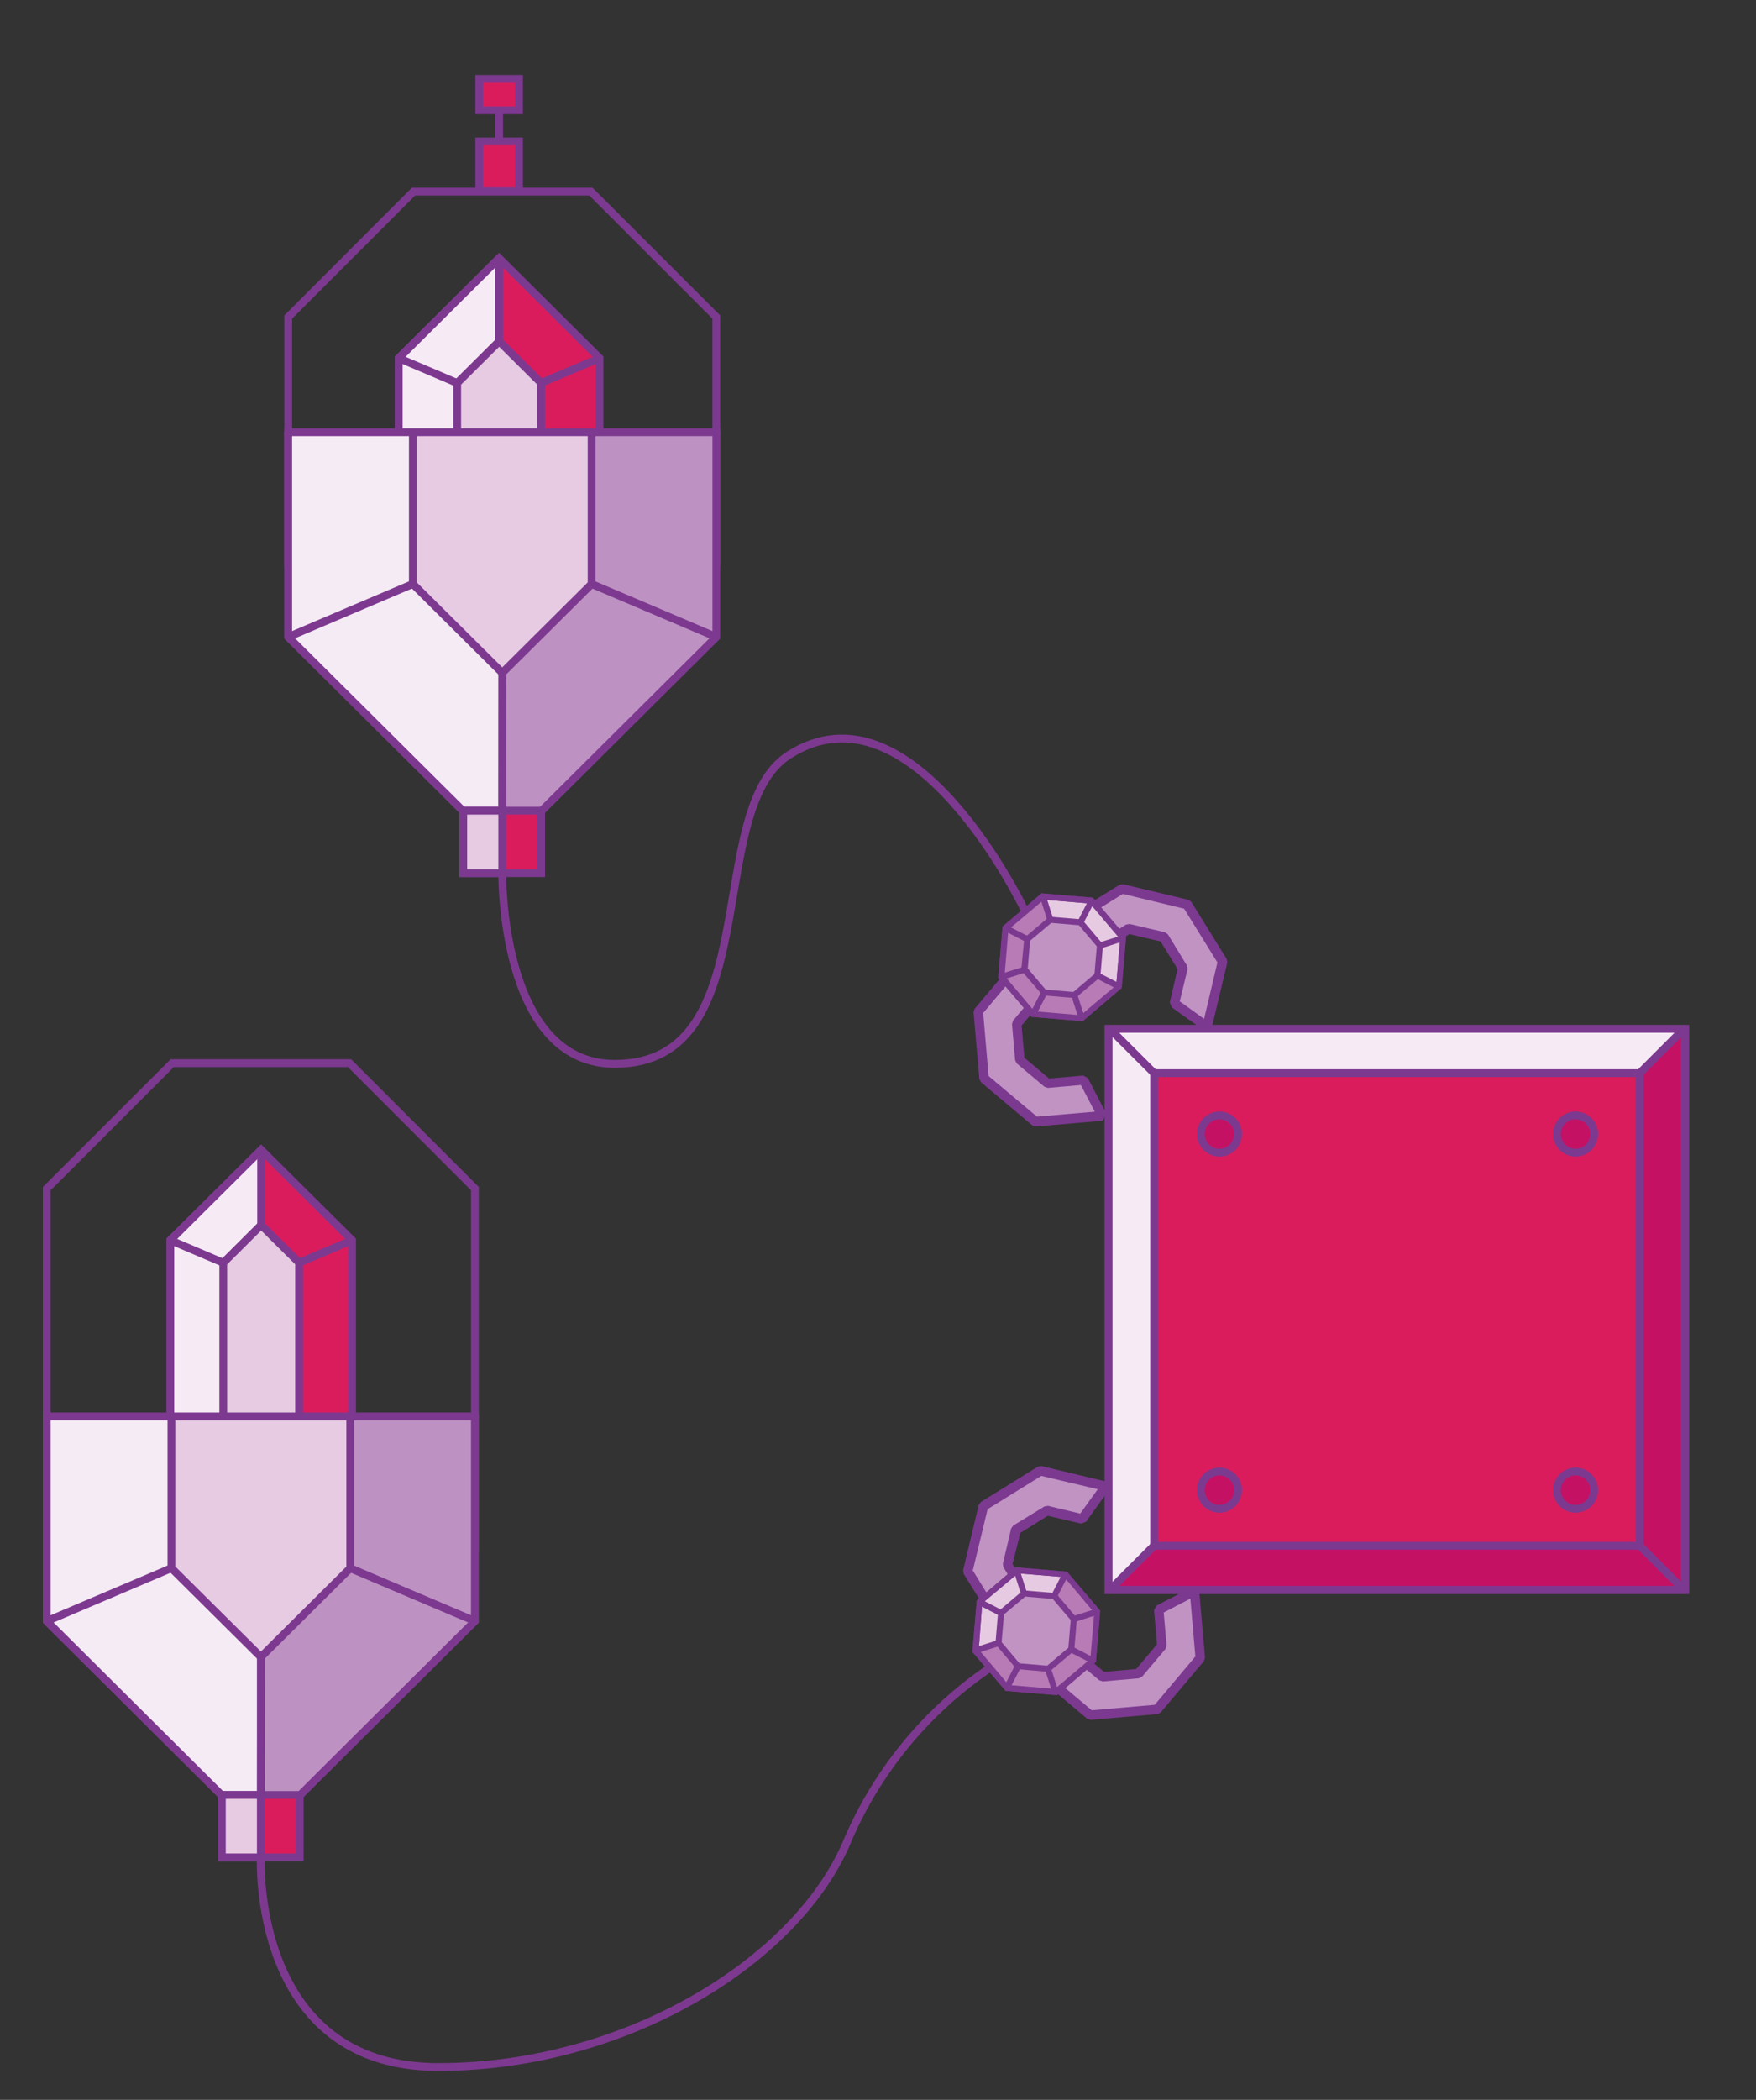 <svg xmlns="http://www.w3.org/2000/svg" width="225.26" height="269.3" viewBox="0 0 225.26 269.3"><rect x="0" y="0" width="225.26" height="269.3" fill="#333333" stroke="none"/><title>Artboard 12</title><g id="ILLO_2" data-name="ILLO 2"><polygon points="33.5 147.47 21.85 159.06 21.85 163.17 21.85 184.62 21.85 186.59 33.5 198.18 45.16 186.59 45.16 184.62 45.16 163.17 45.16 159.06 33.5 147.47" style="fill:#da1c5c;stroke:#7c3990;stroke-miterlimit:10"/><polyline points="33.5 147.47 21.85 159.06 21.85 163.17 21.85 184.62 21.85 186.59 33.5 198.18" style="fill:#f6ebf4;stroke:#7d3990;stroke-miterlimit:10"/><line x1="38.37" y1="183.71" x2="45.15" y2="186.59" style="fill:none;stroke:#7d3990;stroke-miterlimit:10"/><line x1="33.5" y1="188.54" x2="33.5" y2="198.18" style="fill:none;stroke:#7d3990;stroke-miterlimit:10"/><line x1="28.64" y1="183.7" x2="21.85" y2="186.59" style="fill:none;stroke:#7d3990;stroke-miterlimit:10"/><line x1="38.37" y1="161.94" x2="45.15" y2="159.06" style="fill:none;stroke:#7d3990;stroke-miterlimit:10"/><line x1="33.5" y1="157.11" x2="33.5" y2="147.47" style="fill:none;stroke:#7d3990;stroke-miterlimit:10"/><line x1="28.64" y1="161.95" x2="21.85" y2="159.06" style="fill:none;stroke:#7d3990;stroke-miterlimit:10"/><polygon points="33.5 157.11 28.64 161.95 28.64 163.17 28.64 182.92 28.64 183.7 33.5 188.54 38.37 183.71 38.37 182.92 38.37 163.17 38.37 161.94 33.5 157.11" style="fill:#e6cbe2;stroke:#7d3990;stroke-miterlimit:10"/><polygon points="64.03 33.12 51.15 45.93 51.15 50.47 51.15 58.16 51.15 60.34 64.03 73.15 76.91 60.34 76.91 58.16 76.91 50.47 76.91 45.93 64.03 33.12" style="fill:#da1c5c;stroke:#7c3990;stroke-miterlimit:10"/><polyline points="64.03 33.12 51.15 45.93 51.15 50.47 51.15 58.16 51.15 60.34 64.03 73.15" style="fill:#f6ebf4;stroke:#7d3990;stroke-miterlimit:10"/><line x1="69.41" y1="57.16" x2="76.9" y2="60.34" style="fill:none;stroke:#7d3990;stroke-miterlimit:10"/><line x1="64.03" y1="62.5" x2="64.03" y2="73.15" style="fill:none;stroke:#7d3990;stroke-miterlimit:10"/><line x1="58.65" y1="57.15" x2="51.15" y2="60.34" style="fill:none;stroke:#7d3990;stroke-miterlimit:10"/><line x1="69.41" y1="49.11" x2="76.9" y2="45.93" style="fill:none;stroke:#7d3990;stroke-miterlimit:10"/><line x1="64.03" y1="43.77" x2="64.03" y2="33.12" style="fill:none;stroke:#7d3990;stroke-miterlimit:10"/><line x1="58.65" y1="49.12" x2="51.15" y2="45.93" style="fill:none;stroke:#7d3990;stroke-miterlimit:10"/><polygon points="64.03 43.77 58.65 49.12 58.65 50.47 58.65 56.28 58.65 57.15 64.03 62.5 69.41 57.16 69.41 56.28 69.41 50.47 69.41 49.11 64.03 43.77" style="fill:#e6cbe2;stroke:#7d3990;stroke-miterlimit:10"/><rect x="142.21" y="131.95" width="73.96" height="71.96" style="fill:#c51164;stroke:#7c3990;stroke-miterlimit:10"/><polygon points="148.04 198.23 142.29 203.91 142.29 131.87 216.17 131.87 210.34 137.63 148.04 137.63 148.04 198.23" style="fill:#f6ebf4"/><rect x="148.05" y="137.63" width="62.29" height="60.61" style="fill:#da1c5c;stroke:#7c3990;stroke-miterlimit:10"/><line x1="148.05" y1="137.63" x2="142.29" y2="131.87" style="fill:#da1c5c;stroke:#7c3990;stroke-miterlimit:10"/><line x1="210.34" y1="137.63" x2="216.09" y2="131.87" style="fill:#da1c5c;stroke:#7c3990;stroke-miterlimit:10"/><line x1="210.34" y1="198.23" x2="216.09" y2="203.99" style="fill:#da1c5c;stroke:#7c3990;stroke-miterlimit:10"/><line x1="148.05" y1="198.23" x2="142.29" y2="203.99" style="fill:#da1c5c;stroke:#7c3990;stroke-miterlimit:10"/><rect x="142.21" y="131.95" width="73.96" height="71.96" style="fill:none;stroke:#7c3990;stroke-miterlimit:10"/><polygon points="75.8 24.57 53.05 24.57 36.97 40.66 36.97 72.48 53.05 88.56 75.8 88.56 91.89 72.48 91.89 40.66 75.8 24.57" style="fill:none;stroke:#7c3990;stroke-miterlimit:10"/><polyline points="36.97 55.43 36.97 81.69 64.43 109 91.89 81.69 91.89 55.43" style="fill:#bd92c2;stroke:#7d3990;stroke-miterlimit:10"/><polyline points="36.97 55.43 36.97 81.69 64.43 109 64.47 81.69 64.47 55.43" style="fill:#f5ebf4;stroke:#7d3990;stroke-linejoin:bevel"/><polyline points="75.89 55.43 75.89 74.9 64.43 86.29 52.96 74.89 52.96 55.43" style="fill:#e6cbe2;stroke:#7d3990;stroke-miterlimit:10"/><line x1="75.9" y1="74.9" x2="91.89" y2="81.69" style="fill:none;stroke:#7d3990;stroke-miterlimit:10"/><line x1="64.43" y1="86.29" x2="64.43" y2="109" style="fill:none;stroke:#7d3990;stroke-miterlimit:10"/><line x1="52.96" y1="74.89" x2="36.97" y2="81.69" style="fill:none;stroke:#7d3990;stroke-miterlimit:10"/><line x1="36.97" y1="55.43" x2="91.89" y2="55.43" style="fill:none;stroke:#7d3990;stroke-linecap:square;stroke-linejoin:bevel"/><rect x="59.43" y="103.97" width="9.99" height="8.01" style="fill:#da1c5c;stroke:#7c3990;stroke-miterlimit:10"/><rect x="59.43" y="103.97" width="5" height="8.01" style="fill:#e6cbe2;stroke:#7c3990;stroke-miterlimit:10"/><polygon points="44.84 136.35 22.09 136.35 6 152.44 6 198.7 22.09 214.79 44.84 214.79 60.92 198.7 60.92 152.44 44.84 136.35" style="fill:none;stroke:#7c3990;stroke-miterlimit:10"/><polyline points="6 181.65 6 207.91 33.46 235.23 60.92 207.91 60.92 181.65" style="fill:#bd92c2;stroke:#7d3990;stroke-miterlimit:10"/><polyline points="6 181.65 6 207.91 33.46 235.23 33.5 207.91 33.5 181.65" style="fill:#f5ebf4;stroke:#7d3990;stroke-linejoin:bevel"/><polyline points="44.93 181.65 44.93 201.12 33.47 212.51 21.99 201.11 21.99 181.65" style="fill:#e6cbe2;stroke:#7d3990;stroke-miterlimit:10"/><line x1="44.93" y1="201.12" x2="60.92" y2="207.91" style="fill:none;stroke:#7d3990;stroke-miterlimit:10"/><line x1="33.46" y1="212.51" x2="33.46" y2="235.23" style="fill:none;stroke:#7d3990;stroke-miterlimit:10"/><line x1="21.99" y1="201.11" x2="6" y2="207.91" style="fill:none;stroke:#7d3990;stroke-miterlimit:10"/><line x1="6" y1="181.65" x2="60.92" y2="181.65" style="fill:none;stroke:#7d3990;stroke-linecap:square;stroke-linejoin:bevel"/><rect x="28.46" y="230.2" width="9.99" height="8.01" style="fill:#da1c5c;stroke:#7c3990;stroke-miterlimit:10"/><rect x="28.46" y="230.2" width="5" height="8.01" style="fill:#e6cbe2;stroke:#7c3990;stroke-miterlimit:10"/><path d="M140.82,121.55l4-2.44,4.53,1.06,2.45,4-1.07,4.53,4.2,3,2-8.38L152.32,116l-8.38-2-7.31,4.53Z" style="fill:#c093c3"/><path d="M136.31,118l7.31-4.53.46-.07,8.38,2,.37.28,4.53,7.31.08.46-2,8.37-.95.36-4.19-3-.24-.63,1-4.28-2.18-3.53-4-.94-3.74,2.31-.67,0-4.2-3Zm7.74-3.36-6.33,3.91,3.13,2.26,3.61-2.24.45-.07,4.53,1.06.38.27,2.44,4,.08.46-1,4.13,3.12,2.25,1.71-7.24-4.27-6.89Z" style="fill:#7c3990"/><path d="M131,123.18l-5.53,6.58.74,8.57,6.58,5.54,8.57-.74L139,138.54l-4.63.4-3.56-3-.4-4.63,3-3.56Z" style="fill:#c093c3"/><path d="M131.57,122.9l2.38,4.59-.07.67-2.83,3.36.36,4.13,3.17,2.67,4.38-.38.59.32,2.38,4.59-.48.88-8.57.74-.45-.14-6.58-5.53-.22-.41-.74-8.57.14-.45,5.54-6.58ZM126.82,138l6.2,5.21,7.42-.64-1.78-3.42-4.23.37-.44-.14-3.56-3-.21-.42-.4-4.63.14-.44,2.73-3.25-1.78-3.42-4.79,5.7Z" style="fill:#7c3990"/><polygon points="138.76 130.6 143.56 126.55 144.09 120.3 140.04 115.5 133.78 114.97 128.99 119.02 128.46 125.28 132.51 130.07 138.76 130.6" style="fill:#e6cae2"/><path d="M128.61,118.83l5-4.26,6.58.56,4.26,5-.56,6.57-5,4.26-6.57-.55-4.26-5Zm5.3-3.45-4.55,3.84-.5,5.93,3.84,4.55,5.94.5,4.55-3.84.5-5.94-3.85-4.54Z" style="fill:#7c3990"/><polygon points="143.56 126.55 138.76 130.6 132.51 130.07 128.46 125.28 128.99 119.02 133.78 114.97 134.73 117.96 140.78 125.11 143.56 126.55" style="fill:#b87bb5"/><polygon points="137.81 127.62 140.78 125.11 141.1 121.25 138.6 118.28 134.73 117.96 131.77 120.46 131.44 124.33 133.95 127.29 137.81 127.62" style="fill:#c093c3"/><path d="M131.4,120.27l3.21-2.71,4.18.35,2.71,3.21-.35,4.19L137.94,128l-4.19-.35L131,124.46Zm3.46-1.91-2.72,2.29-.3,3.55,2.3,2.72,3.55.3,2.71-2.3.3-3.55-2.29-2.71Z" style="fill:#7c3990"/><rect x="141.78" y="124.27" width="0.78" height="3.13" transform="translate(-34.87 194.41) rotate(-62.69)" style="fill:#7c3990"/><rect x="137.9" y="127.54" width="0.78" height="3.13" transform="translate(-32.68 48.09) rotate(-17.68)" style="fill:#7c3990"/><rect x="131.66" y="128.29" width="3.13" height="0.78" transform="translate(-42.23 188.03) rotate(-62.69)" style="fill:#7c3990"/><rect x="128.39" y="124.41" width="3.13" height="0.78" transform="translate(-31.77 45.38) rotate(-17.68)" style="fill:#7c3990"/><rect x="129.99" y="118.18" width="0.78" height="3.13" transform="translate(-35.84 180.64) rotate(-62.69)" style="fill:#7c3990"/><rect x="133.87" y="114.9" width="0.78" height="3.13" transform="translate(-29.03 46.27) rotate(-17.68)" style="fill:#7c3990"/><rect x="137.75" y="116.5" width="3.13" height="0.78" transform="translate(-28.46 187.06) rotate(-62.69)" style="fill:#7c3990"/><rect x="141.03" y="120.38" width="3.13" height="0.78" transform="translate(-29.95 49.03) rotate(-17.68)" style="fill:#7c3990"/><path d="M128.61,118.83l5-4.26,6.58.56,4.26,5-.56,6.57-5,4.26-6.57-.55-4.26-5Zm5.3-3.45-4.55,3.84-.5,5.93,3.84,4.55,5.94.5,4.55-3.84.5-5.94-3.85-4.54Z" style="fill:#7c3990"/><path d="M131.69,204.64l-2.45-3.95,1.06-4.53,3.95-2.44,4.53,1.06,3-4.2-8.38-2-7.31,4.53-2,8.38,4.53,7.31Z" style="fill:#c093c3"/><path d="M128.15,209.15l-4.53-7.31-.07-.46,2-8.38.27-.37,7.31-4.53.46-.08,8.38,2,.35.95-3,4.19-.63.24-4.28-1-3.52,2.19-1,4,2.31,3.74,0,.67-3,4.2Zm-3.36-7.74,3.91,6.33,2.26-3.13L128.72,201l-.07-.45,1.06-4.53.27-.37,4-2.45.46-.08,4.13,1,2.25-3.13-7.24-1.71-6.89,4.27Z" style="fill:#7c3990"/><path d="M133.31,214.43l6.58,5.54,8.58-.75,5.53-6.58-.74-8.57-4.59,2.38.4,4.63-3,3.56-4.63.4-3.55-3Z" style="fill:#c093c3"/><path d="M133,213.89l4.59-2.38.67.07,3.36,2.83,4.13-.36,2.67-3.17-.38-4.38.32-.59,4.59-2.38.88.48.75,8.57-.14.45-5.54,6.58-.41.22-8.57.74-.45-.14-6.58-5.54Zm15.13,4.75,5.21-6.2-.64-7.42-3.42,1.78.37,4.23-.14.44-3,3.56-.41.21-4.63.4-.45-.14-3.24-2.73-3.43,1.78,5.7,4.79Z" style="fill:#7c3990"/><polygon points="140.73 206.69 136.68 201.9 130.43 201.37 125.63 205.42 125.11 211.68 129.16 216.47 135.41 217 140.2 212.95 140.73 206.69" style="fill:#e6cae2"/><path d="M129,216.85l-4.26-5,.56-6.58,5-4.26,6.57.56,4.26,5-.55,6.57-5,4.26Zm-3.45-5.3,3.84,4.55,5.93.5,4.55-3.84.5-5.94-3.84-4.55-5.94-.49L126,205.62Z" style="fill:#7c3990"/><polygon points="136.68 201.9 140.73 206.69 140.2 212.95 135.41 217 129.16 216.47 125.11 211.68 128.09 210.73 135.24 204.68 136.68 201.9" style="fill:#b87bb5"/><polygon points="137.75 207.65 135.24 204.68 131.38 204.36 128.41 206.86 128.09 210.73 130.59 213.69 134.46 214.02 137.42 211.51 137.75 207.65" style="fill:#c093c3"/><path d="M130.4,214.06l-2.71-3.21.35-4.18,3.21-2.71,4.19.35,2.71,3.21-.35,4.19-3.21,2.71Zm-1.91-3.46,2.29,2.72,3.55.3,2.72-2.3.3-3.55-2.3-2.71-3.54-.3-2.72,2.29Z" style="fill:#7c3990"/><rect x="134.4" y="202.9" width="3.13" height="0.78" transform="translate(-107.05 230.82) rotate(-62.69)" style="fill:#7c3990"/><rect x="137.67" y="206.78" width="3.13" height="0.78" transform="translate(-56.34 52.07) rotate(-17.68)" style="fill:#7c3990"/><rect x="138.42" y="210.67" width="0.78" height="3.13" transform="translate(-113.45 238.22) rotate(-62.69)" style="fill:#7c3990"/><rect x="134.54" y="213.94" width="0.78" height="3.13" transform="translate(-59.09 51.18) rotate(-17.68)" style="fill:#7c3990"/><rect x="128.31" y="214.69" width="3.13" height="0.78" transform="translate(-120.82 231.79) rotate(-62.69)" style="fill:#7c3990"/><rect x="125.03" y="210.81" width="3.13" height="0.78" transform="translate(-58.16 48.42) rotate(-17.68)" style="fill:#7c3990"/><rect x="126.63" y="204.58" width="0.78" height="3.13" transform="translate(-114.42 224.44) rotate(-62.69)" style="fill:#7c3990"/><rect x="130.51" y="201.3" width="0.78" height="3.13" transform="translate(-55.44 49.35) rotate(-17.68)" style="fill:#7c3990"/><path d="M129,216.85l-4.26-5,.56-6.58,5-4.26,6.57.56,4.26,5-.55,6.57-5,4.26Zm-3.45-5.3,3.84,4.55,5.93.5,4.55-3.84.5-5.94-3.84-4.55-5.94-.49L126,205.62Z" style="fill:#7c3990"/><line x1="64.03" y1="11.59" x2="64.03" y2="21.75" style="fill:none;stroke:#7c3990;stroke-miterlimit:10"/><rect x="61.48" y="18.13" width="5.1" height="6.39" style="fill:#da1c5c;stroke:#7c3990;stroke-miterlimit:10"/><rect x="61.48" y="10.1" width="5.1" height="4.04" style="fill:#da1c5c;stroke:#7c3990;stroke-miterlimit:10"/><circle cx="156.43" cy="191.11" r="2.39" style="fill:#c51164;stroke:#7c3990;stroke-miterlimit:10"/><circle cx="202.11" cy="145.44" r="2.39" style="fill:#c51164;stroke:#7c3990;stroke-miterlimit:10"/><circle cx="202.11" cy="191.11" r="2.39" style="fill:#c51164;stroke:#7c3990;stroke-miterlimit:10"/><circle cx="156.43" cy="145.44" r="2.39" style="fill:#c51164;stroke:#7c3990;stroke-miterlimit:10"/><path d="M33.46,238.21s-1.25,26.88,22.77,26.88,45.91-13.57,52.39-28.81A51,51,0,0,1,127,213.9" style="fill:none;stroke:#7d3990;stroke-miterlimit:10"/><path d="M64.43,112s-.3,24.44,14.44,24.44c19.69,0,11.24-32.46,22.29-39.58,16-10.33,30.35,20,30.35,20" style="fill:none;stroke:#7d3990;stroke-miterlimit:10"/></g></svg>